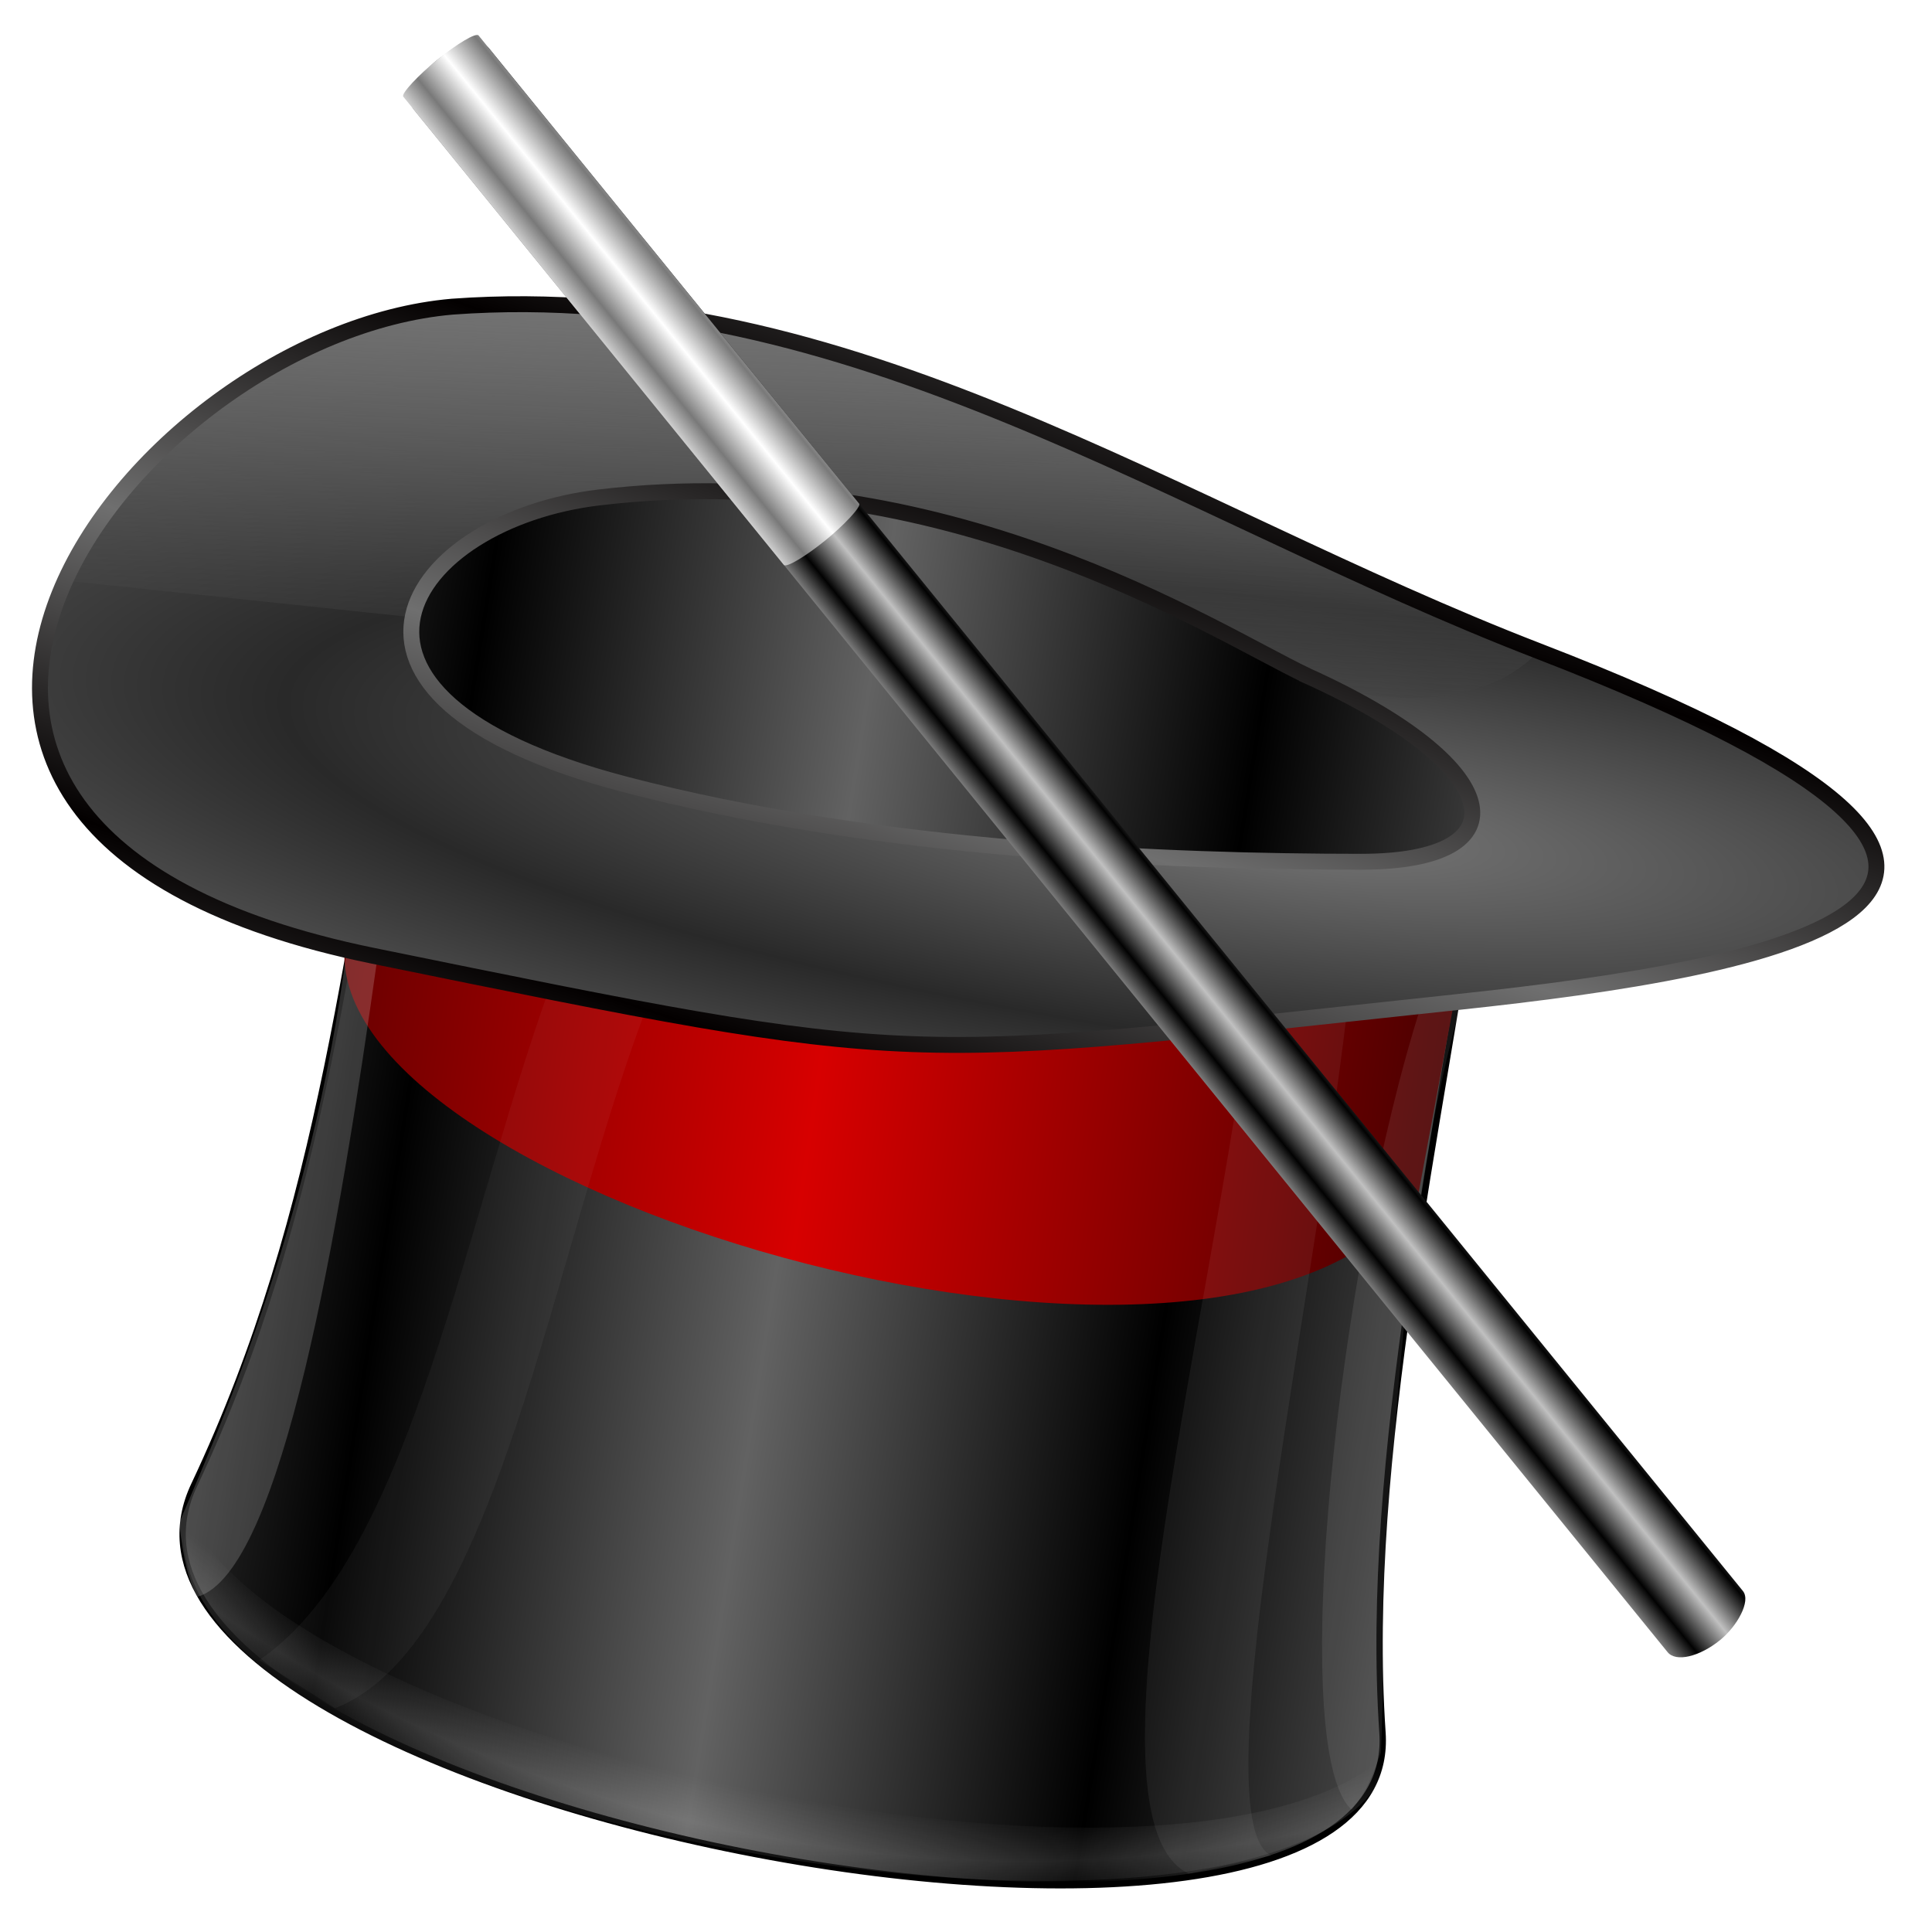 <?xml version="1.0" encoding="UTF-8" standalone="no"?>
<!-- Created with Inkscape (http://www.inkscape.org/) -->

<svg
   xmlns:dc="http://purl.org/dc/elements/1.1/"
   xmlns:cc="http://creativecommons.org/ns#"
   xmlns:rdf="http://www.w3.org/1999/02/22-rdf-syntax-ns#"
   xmlns:svg="http://www.w3.org/2000/svg"
   xmlns="http://www.w3.org/2000/svg"
   xmlns:xlink="http://www.w3.org/1999/xlink"
   xmlns:sodipodi="http://sodipodi.sourceforge.net/DTD/sodipodi-0.dtd"
   xmlns:inkscape="http://www.inkscape.org/namespaces/inkscape"
   version="1.1"
   id="svg2"
   width="255"
   height="255"
   viewBox="0 0 255 255"
   sodipodi:docname="Magic-Hat.svg"
   inkscape:version="0.92.5 (2060ec1f9f, 2020-04-08)">
  <defs
     id="defs6">
    <linearGradient
       inkscape:collect="always"
       id="linearGradient963">
      <stop
         style="stop-color:#030000;stop-opacity:1"
         offset="0"
         id="stop959" />
      <stop
         style="stop-color:#6f6f6f;stop-opacity:1"
         offset="1"
         id="stop961" />
    </linearGradient>
    <linearGradient
       id="linearGradient955"
       inkscape:collect="always">
      <stop
         id="stop951"
         offset="0"
         style="stop-color:#787878;stop-opacity:1" />
      <stop
         id="stop953"
         offset="1"
         style="stop-color:#292929;stop-opacity:0.009" />
    </linearGradient>
    <linearGradient
       inkscape:collect="always"
       id="linearGradient941">
      <stop
         style="stop-color:#ffffff;stop-opacity:0"
         offset="0"
         id="stop937" />
      <stop
         id="stop945"
         offset="0.949"
         style="stop-color:#ffffff;stop-opacity:0" />
      <stop
         style="stop-color:#ffffff;stop-opacity:0.121"
         offset="1"
         id="stop939" />
    </linearGradient>
    <linearGradient
       inkscape:collect="always"
       id="linearGradient915">
      <stop
         style="stop-color:#d70000;stop-opacity:1"
         offset="0"
         id="stop911" />
      <stop
         style="stop-color:#4c0000;stop-opacity:1"
         offset="1"
         id="stop913" />
    </linearGradient>
    <linearGradient
       inkscape:collect="always"
       id="linearGradient833-3">
      <stop
         style="stop-color:#787878;stop-opacity:1"
         offset="0"
         id="stop829" />
      <stop
         style="stop-color:#292929;stop-opacity:1"
         offset="1"
         id="stop831" />
    </linearGradient>
    <linearGradient
       inkscape:collect="always"
       id="linearGradient823">
      <stop
         style="stop-color:#000000;stop-opacity:1;"
         offset="0"
         id="stop819" />
      <stop
         style="stop-color:#626262;stop-opacity:1"
         offset="1"
         id="stop821" />
    </linearGradient>
    <linearGradient
       inkscape:collect="always"
       xlink:href="#linearGradient823"
       id="linearGradient825"
       x1="55.775"
       y1="222.99"
       x2="118.907"
       y2="247.434"
       gradientUnits="userSpaceOnUse"
       spreadMethod="reflect"
       gradientTransform="matrix(-0.73,-0.261,-0.216,0.882,272.323,12.797)" />
    <radialGradient
       inkscape:collect="always"
       xlink:href="#linearGradient833-3"
       id="radialGradient835"
       cx="356.941"
       cy="108.895"
       fx="356.941"
       fy="108.895"
       r="163.089"
       gradientTransform="matrix(-0.82,0.081,0.018,0.18,473.302,34.612)"
       gradientUnits="userSpaceOnUse"
       spreadMethod="reflect" />
    <linearGradient
       inkscape:collect="always"
       id="linearGradient904">
      <stop
         style="stop-color:#797979;stop-opacity:1"
         offset="0"
         id="stop900" />
      <stop
         style="stop-color:#ffffff;stop-opacity:1"
         offset="1"
         id="stop902" />
    </linearGradient>
    <linearGradient
       id="linearGradient891"
       inkscape:collect="always">
      <stop
         id="stop886"
         offset="0"
         style="stop-color:#020202;stop-opacity:1;" />
      <stop
         id="stop889"
         offset="1"
         style="stop-color:#c0c0c0;stop-opacity:1" />
    </linearGradient>
    <linearGradient
       spreadMethod="reflect"
       gradientUnits="userSpaceOnUse"
       y2="108.763"
       x2="96.613"
       y1="113.154"
       x1="96.613"
       id="linearGradient893"
       xlink:href="#linearGradient891"
       inkscape:collect="always" />
    <linearGradient
       gradientTransform="matrix(0.303,0,0,1,-24.47,0)"
       spreadMethod="reflect"
       y2="108.763"
       x2="96.613"
       y1="113.154"
       x1="96.613"
       gradientUnits="userSpaceOnUse"
       id="linearGradient897"
       xlink:href="#linearGradient904"
       inkscape:collect="always" />
    <linearGradient
       inkscape:collect="always"
       xlink:href="#linearGradient915"
       id="linearGradient917"
       x1="128.791"
       y1="129.697"
       x2="209.393"
       y2="123.1"
       gradientUnits="userSpaceOnUse"
       spreadMethod="reflect" />
    <filter
       inkscape:collect="always"
       style="color-interpolation-filters:sRGB"
       id="filter925"
       x="-0.102"
       width="1.205"
       y="-0.014"
       height="1.027">
      <feGaussianBlur
         inkscape:collect="always"
         stdDeviation="0.497"
         id="feGaussianBlur927" />
    </filter>
    <radialGradient
       inkscape:collect="always"
       xlink:href="#linearGradient941"
       id="radialGradient943"
       cx="135.894"
       cy="-251.714"
       fx="135.894"
       fy="-251.714"
       r="81.599"
       gradientTransform="matrix(-0.006,1.392,-1.815,-0.008,-320.264,-75.828)"
       gradientUnits="userSpaceOnUse"
       spreadMethod="reflect" />
    <linearGradient
       inkscape:collect="always"
       xlink:href="#linearGradient955"
       id="linearGradient949"
       x1="86.43"
       y1="29.903"
       x2="99.53"
       y2="101.057"
       gradientUnits="userSpaceOnUse"
       spreadMethod="pad" />
    <linearGradient
       inkscape:collect="always"
       xlink:href="#linearGradient963"
       id="linearGradient965"
       x1="104.349"
       y1="125.787"
       x2="108.329"
       y2="85.723"
       gradientUnits="userSpaceOnUse"
       spreadMethod="reflect" />
  </defs>
  <sodipodi:namedview
     pagecolor="#ff0000"
     bordercolor="#666666"
     borderopacity="1"
     objecttolerance="10"
     gridtolerance="10"
     guidetolerance="10"
     inkscape:pageopacity="0"
     inkscape:pageshadow="2"
     inkscape:window-width="1920"
     inkscape:window-height="1056"
     id="namedview4"
     showgrid="false"
     inkscape:snap-to-guides="false"
     inkscape:snap-grids="false"
     inkscape:snap-others="false"
     inkscape:object-nodes="false"
     inkscape:snap-nodes="false"
     inkscape:snap-global="false"
     inkscape:zoom="3.4862745"
     inkscape:cx="127.5"
     inkscape:cy="127.5"
     inkscape:window-x="0"
     inkscape:window-y="0"
     inkscape:window-maximized="1"
     inkscape:current-layer="svg2" />
  <g
     id="g977"
     transform="rotate(12.935,62.167,44.275)">
    <path
       sodipodi:nodetypes="ccssc"
       inkscape:connector-curvature="0"
       id="path817"
       d="M 207.137,79.593 C 201.785,40.238 69.828,34.483 62.366,82.393 63.946,125.415 69.194,160.716 60.517,200.349 50.628,245.525 233.301,238.767 220.7,197.09 210.198,162.353 210.332,118.023 207.137,79.593 Z"
       style="fill:url(#linearGradient825);fill-opacity:1;stroke:#000000;stroke-width:0.837px;stroke-linecap:butt;stroke-linejoin:miter;stroke-opacity:1" />
    <path
       sodipodi:nodetypes="ccccc"
       inkscape:connector-curvature="0"
       id="path909"
       d="m 63.965,126.496 -0.287,-9.753 144.28,-24.381 1.434,34.134 c -14.805,39.73 -141.044,33.027 -145.427,0 z"
       style="fill:url(#linearGradient917);fill-opacity:1;stroke:none;stroke-width:1px;stroke-linecap:butt;stroke-linejoin:miter;stroke-opacity:1" />
    <path
       sodipodi:nodetypes="ccccc"
       inkscape:connector-curvature="0"
       id="path871"
       d="m 193.851,97.311 -13.04,-1.875 c 6.382,41.835 1.704,121.757 19.147,125.504 l 10.055,-4.765 C 199.4,213.806 199.239,136.932 193.851,97.311 Z"
       style="fill:#ffffff;fill-opacity:0.062;stroke:none;stroke-width:0.837px;stroke-linecap:butt;stroke-linejoin:miter;stroke-opacity:1" />
    <path
       style="fill:#ffffff;fill-opacity:0.04;stroke:none;stroke-width:0.837px;stroke-linecap:butt;stroke-linejoin:miter;stroke-opacity:1"
       d="M 105.791,118.398 93.046,115.717 c -6.33,35.072 -1.071,85.947 -18.99,105.216 l 11.171,3.957 C 105.379,211.151 98.937,153.895 105.791,118.398 Z"
       id="path873"
       inkscape:connector-curvature="0"
       sodipodi:nodetypes="ccccc" />
    <path
       sodipodi:nodetypes="ccccc"
       inkscape:connector-curvature="0"
       id="path919"
       d="m 68.511,127.018 -4.193,-0.197 c 3.697,36.663 -2.699,67.904 -4.603,78.794 1.588,4.608 3.077,7.504 4.559,8.978 10.112,-5.708 7.357,-51.345 4.237,-87.576 z"
       style="fill:#ffffff;fill-opacity:0.179;stroke:none;stroke-width:0.837px;stroke-linecap:butt;stroke-linejoin:miter;stroke-opacity:1;filter:url(#filter925)" />
    <path
       transform="matrix(-1,0,0,1,272.726,-24.924)"
       style="fill:#ffffff;fill-opacity:0.085;stroke:none;stroke-width:0.837px;stroke-linecap:butt;stroke-linejoin:miter;stroke-opacity:1"
       d="m 68.511,127.018 -5.104,-1.368 c 2.135,36.533 -9.86,88.087 -11.765,98.977 0.546,4.869 1.124,6.202 2.085,8.197 10.112,-5.708 17.904,-69.574 14.784,-105.805 z"
       id="path929"
       inkscape:connector-curvature="0"
       sodipodi:nodetypes="ccccc" />
    <path
       sodipodi:nodetypes="ssscscsssc"
       inkscape:connector-curvature="0"
       id="path827"
       d="m 208.825,53.339 c 89.818,12.918 38.65,34.188 0.191,47.452 -71.244,24.57 -66.234,24.341 -141.073,26.179 -83.787,2.058 -49.441,-72.823 -9.03,-85.846 50.225,-15.468 99.015,4.895 149.911,12.215 z m -29.072,10.009 c -13.624,-3.048 -53.029,-17.553 -96.378,-1.998 -23.705,8.506 -34.604,34.692 11.829,36.123 34.612,1.067 72.395,-6.147 96.989,-11.785 21.207,-4.862 16.03,-16.629 -12.44,-22.339 z"
       style="fill:url(#radialGradient835);fill-opacity:1;stroke:none;stroke-width:1;stroke-linecap:butt;stroke-linejoin:miter;stroke-miterlimit:4;stroke-dasharray:none;stroke-opacity:1" />
    <path
       sodipodi:nodetypes="ccc"
       inkscape:connector-curvature="0"
       id="path935"
       d="m 60.256,203.718 c 0.337,42.207 163.337,32.873 162.179,-4.808 -18.938,30.64 -143.454,32.348 -162.179,4.808 z"
       style="fill:url(#radialGradient943);fill-opacity:1;stroke:none;stroke-width:1px;stroke-linecap:butt;stroke-linejoin:miter;stroke-opacity:1" />
    <path
       style="fill:url(#linearGradient949);fill-opacity:1;stroke:none;stroke-width:1;stroke-linecap:butt;stroke-linejoin:miter;stroke-miterlimit:4;stroke-dasharray:none;stroke-opacity:1"
       d="M 179.754,63.349 C 166.13,60.301 126.724,45.795 83.375,61.35 71.429,65.637 62.736,74.413 62.992,82.248 L 17.199,87.801 C 21.196,68.244 39.344,47.431 58.914,41.124 109.139,25.656 157.929,46.019 208.825,53.339 c -5.025,8.932 -19.051,12.162 -29.072,10.009 z"
       id="path947"
       inkscape:connector-curvature="0"
       sodipodi:nodetypes="csccccc" />
    <path
       style="fill:none;fill-opacity:1;stroke:url(#linearGradient965);stroke-width:2.1;stroke-linecap:butt;stroke-linejoin:miter;stroke-miterlimit:4;stroke-dasharray:none;stroke-opacity:1"
       d="m 208.825,53.339 c 89.818,12.918 38.65,34.188 0.191,47.452 -71.244,24.57 -66.234,24.341 -141.073,26.179 -83.787,2.058 -49.441,-72.823 -9.03,-85.846 50.225,-15.468 99.015,4.895 149.911,12.215 z m -29.072,10.009 c -13.624,-3.048 -53.029,-17.553 -96.378,-1.998 -23.705,8.506 -34.604,34.692 11.829,36.123 34.612,1.067 72.395,-6.147 96.989,-11.785 21.207,-4.862 16.03,-16.629 -12.44,-22.339 z"
       id="path957"
       inkscape:connector-curvature="0"
       sodipodi:nodetypes="ssscscsssc" />
  </g>
  <g
     id="g908"
     transform="matrix(0.673,0.828,-0.828,0.673,172.267,-36.913)">
    <rect
       rx="2.928"
       ry="6.002"
       y="103.932"
       x="-35.132"
       height="12.003"
       width="251.78"
       id="rect884"
       style="opacity:1;fill:url(#linearGradient893);fill-opacity:1;stroke:none;stroke-width:4.2;stroke-linecap:round;stroke-linejoin:round;stroke-miterlimit:4;stroke-dasharray:none;stroke-dashoffset:0;stroke-opacity:1" />
    <rect
       style="opacity:1;fill:url(#linearGradient897);fill-opacity:1;stroke:none;stroke-width:2.314;stroke-linecap:round;stroke-linejoin:round;stroke-miterlimit:4;stroke-dasharray:none;stroke-dashoffset:0;stroke-opacity:1"
       id="rect895"
       width="76.412"
       height="12.003"
       x="-35.132"
       y="103.932"
       ry="6.002"
       rx="0.889" />
  </g>
</svg>
